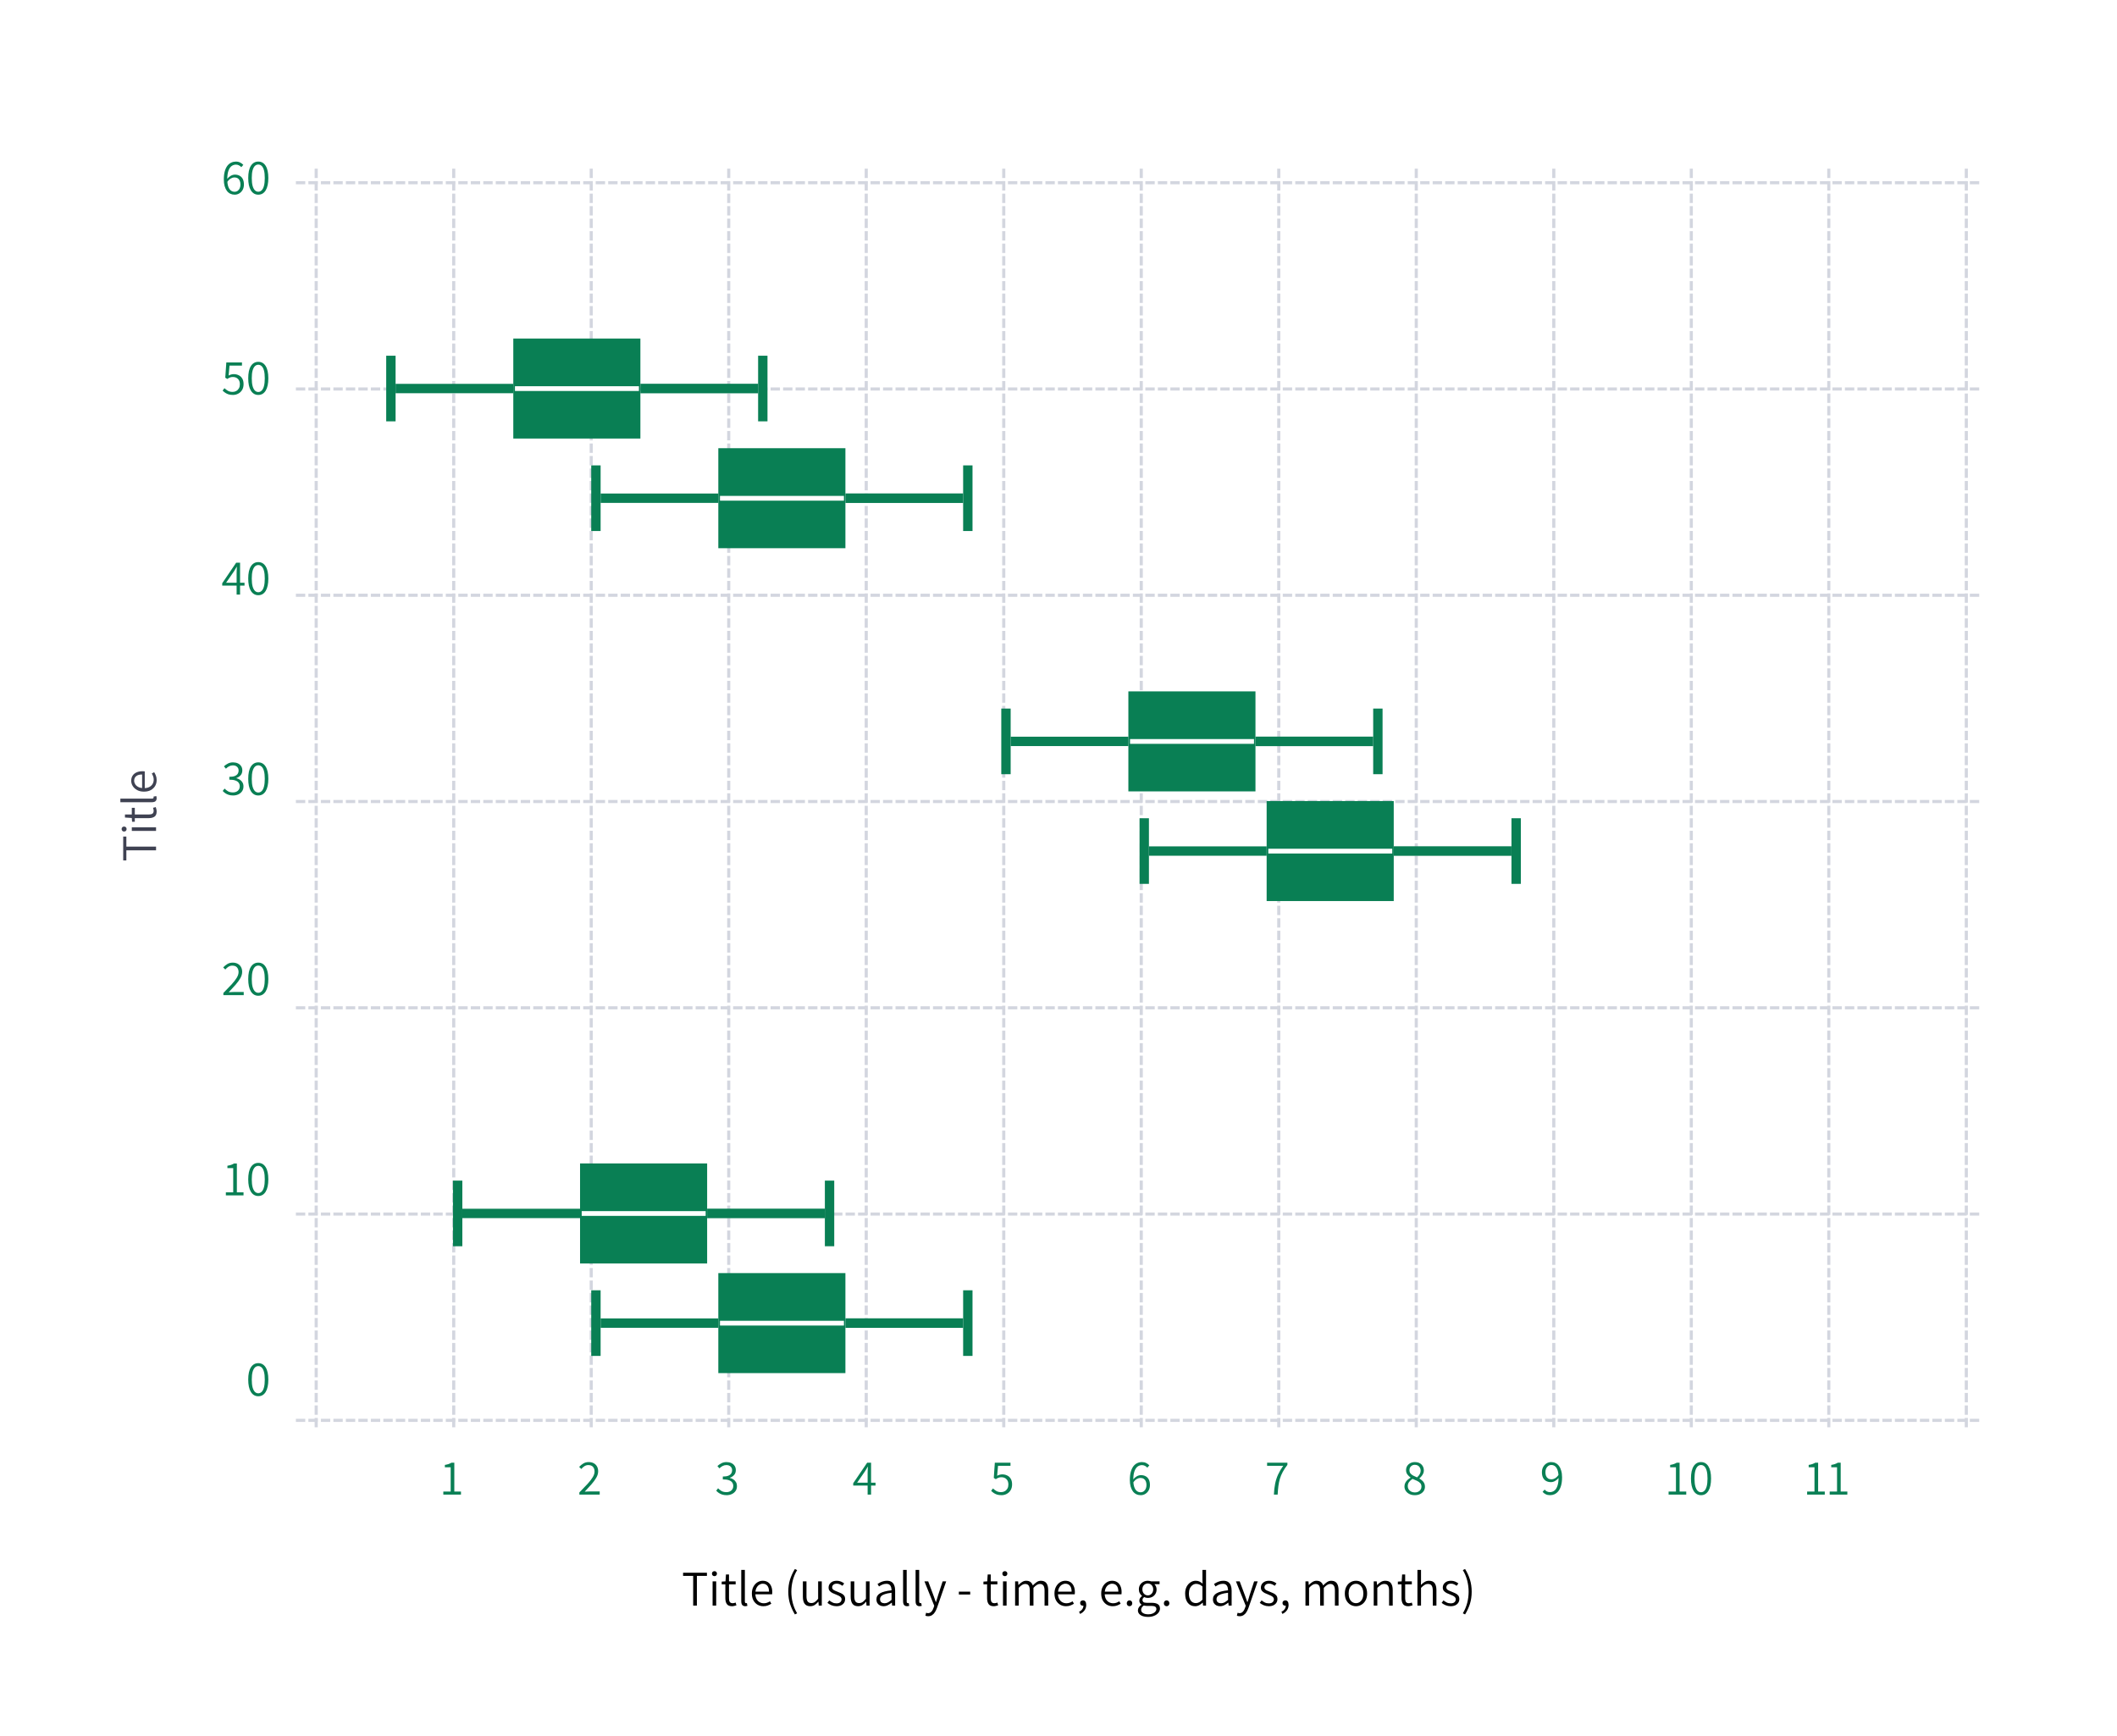 <svg width="444" height="364" viewBox="0 0 444 364" fill="none" xmlns="http://www.w3.org/2000/svg">
<g filter="url(#filter0_d_927_3952)">
<g clip-path="url(#clip0_927_3952)">
<rect x="7" y="6" width="429.975" height="350" rx="5.244" fill="white"/>
<rect x="7" y="6" width="429.975" height="350" rx="5.244" fill="white"/>
</g>
</g>
<line x1="62.384" y1="38.321" x2="415.672" y2="38.321" stroke="#D3D6DF" stroke-width="0.655" stroke-linecap="square" stroke-dasharray="1.31 1.31"/>
<line x1="62.384" y1="81.579" x2="415.672" y2="81.579" stroke="#D3D6DF" stroke-width="0.655" stroke-linecap="square" stroke-dasharray="1.31 1.31"/>
<line x1="62.384" y1="124.84" x2="415.672" y2="124.84" stroke="#D3D6DF" stroke-width="0.655" stroke-linecap="square" stroke-dasharray="1.31 1.31"/>
<line x1="62.384" y1="168.098" x2="415.672" y2="168.098" stroke="#D3D6DF" stroke-width="0.655" stroke-linecap="square" stroke-dasharray="1.31 1.31"/>
<line x1="62.384" y1="211.36" x2="415.672" y2="211.36" stroke="#D3D6DF" stroke-width="0.655" stroke-linecap="square" stroke-dasharray="1.31 1.31"/>
<line x1="62.384" y1="254.618" x2="415.672" y2="254.618" stroke="#D3D6DF" stroke-width="0.655" stroke-linecap="square" stroke-dasharray="1.31 1.31"/>
<line x1="62.384" y1="297.879" x2="415.672" y2="297.879" stroke="#D3D6DF" stroke-width="0.655" stroke-linecap="square" stroke-dasharray="1.31 1.31"/>
<line x1="66.318" y1="35.699" x2="66.318" y2="299.845" stroke="#D3D6DF" stroke-width="0.655" stroke-linecap="square" stroke-dasharray="1.31 1.31"/>
<line x1="95.158" y1="35.699" x2="95.158" y2="299.845" stroke="#D3D6DF" stroke-width="0.655" stroke-linecap="square" stroke-dasharray="1.31 1.31"/>
<line x1="123.998" y1="35.699" x2="123.998" y2="299.845" stroke="#D3D6DF" stroke-width="0.655" stroke-linecap="square" stroke-dasharray="1.31 1.31"/>
<line x1="152.837" y1="35.699" x2="152.837" y2="299.845" stroke="#D3D6DF" stroke-width="0.655" stroke-linecap="square" stroke-dasharray="1.31 1.31"/>
<line x1="181.677" y1="35.699" x2="181.677" y2="299.845" stroke="#D3D6DF" stroke-width="0.655" stroke-linecap="square" stroke-dasharray="1.31 1.31"/>
<line x1="210.517" y1="35.699" x2="210.517" y2="299.845" stroke="#D3D6DF" stroke-width="0.655" stroke-linecap="square" stroke-dasharray="1.31 1.31"/>
<line x1="239.357" y1="35.699" x2="239.357" y2="299.845" stroke="#D3D6DF" stroke-width="0.655" stroke-linecap="square" stroke-dasharray="1.31 1.31"/>
<line x1="268.197" y1="35.699" x2="268.197" y2="299.845" stroke="#D3D6DF" stroke-width="0.655" stroke-linecap="square" stroke-dasharray="1.31 1.31"/>
<line x1="297.037" y1="35.699" x2="297.037" y2="299.845" stroke="#D3D6DF" stroke-width="0.655" stroke-linecap="square" stroke-dasharray="1.31 1.31"/>
<line x1="325.877" y1="35.699" x2="325.877" y2="299.845" stroke="#D3D6DF" stroke-width="0.655" stroke-linecap="square" stroke-dasharray="1.31 1.31"/>
<line x1="354.716" y1="35.699" x2="354.716" y2="299.845" stroke="#D3D6DF" stroke-width="0.655" stroke-linecap="square" stroke-dasharray="1.31 1.31"/>
<line x1="383.556" y1="35.699" x2="383.556" y2="299.845" stroke="#D3D6DF" stroke-width="0.655" stroke-linecap="square" stroke-dasharray="1.31 1.31"/>
<line x1="412.396" y1="35.699" x2="412.396" y2="299.845" stroke="#D3D6DF" stroke-width="0.655" stroke-linecap="square" stroke-dasharray="1.31 1.31"/>
<rect x="81" y="88.367" width="13.764" height="1.966" transform="rotate(-90 81 88.367)" fill="#097F54"/>
<rect x="82.967" y="82.469" width="1.966" height="24.689" transform="rotate(-90 82.967 82.469)" fill="#097F54"/>
<rect x="107.654" y="91.973" width="20.974" height="26.655" transform="rotate(-90 107.654 91.973)" fill="#097F54"/>
<rect x="134.311" y="82.484" width="2" height="24.689" transform="rotate(-90 134.311 82.484)" fill="#097F54"/>
<rect x="159" y="88.367" width="13.764" height="1.966" transform="rotate(-90 159 88.367)" fill="#097F54"/>
<rect x="108" y="81" width="26" height="1" fill="white"/>
<rect x="124" y="111.367" width="13.764" height="1.966" transform="rotate(-90 124 111.367)" fill="#097F54"/>
<rect x="125.967" y="105.469" width="1.966" height="24.689" transform="rotate(-90 125.967 105.469)" fill="#097F54"/>
<rect x="150.654" y="114.973" width="20.974" height="26.655" transform="rotate(-90 150.654 114.973)" fill="#097F54"/>
<rect x="177.311" y="105.484" width="2" height="24.689" transform="rotate(-90 177.311 105.484)" fill="#097F54"/>
<rect x="202" y="111.367" width="13.764" height="1.966" transform="rotate(-90 202 111.367)" fill="#097F54"/>
<rect x="151" y="104" width="26" height="1" fill="white"/>
<rect x="210" y="162.367" width="13.764" height="1.966" transform="rotate(-90 210 162.367)" fill="#097F54"/>
<rect x="211.967" y="156.469" width="1.966" height="24.689" transform="rotate(-90 211.967 156.469)" fill="#097F54"/>
<rect x="236.654" y="165.973" width="20.974" height="26.655" transform="rotate(-90 236.654 165.973)" fill="#097F54"/>
<rect x="263.311" y="156.484" width="2" height="24.689" transform="rotate(-90 263.311 156.484)" fill="#097F54"/>
<rect x="288" y="162.367" width="13.764" height="1.966" transform="rotate(-90 288 162.367)" fill="#097F54"/>
<rect x="237" y="155" width="26" height="1" fill="white"/>
<rect x="239" y="185.367" width="13.764" height="1.966" transform="rotate(-90 239 185.367)" fill="#097F54"/>
<rect x="240.967" y="179.469" width="1.966" height="24.689" transform="rotate(-90 240.967 179.469)" fill="#097F54"/>
<rect x="265.654" y="188.973" width="20.974" height="26.655" transform="rotate(-90 265.654 188.973)" fill="#097F54"/>
<rect x="292.311" y="179.484" width="2" height="24.689" transform="rotate(-90 292.311 179.484)" fill="#097F54"/>
<rect x="317" y="185.367" width="13.764" height="1.966" transform="rotate(-90 317 185.367)" fill="#097F54"/>
<rect x="266" y="178" width="26" height="1" fill="white"/>
<rect x="124" y="284.367" width="13.764" height="1.966" transform="rotate(-90 124 284.367)" fill="#097F54"/>
<rect x="125.967" y="278.469" width="1.966" height="24.689" transform="rotate(-90 125.967 278.469)" fill="#097F54"/>
<rect x="150.654" y="287.973" width="20.974" height="26.655" transform="rotate(-90 150.654 287.973)" fill="#097F54"/>
<rect x="177.311" y="278.484" width="2" height="24.689" transform="rotate(-90 177.311 278.484)" fill="#097F54"/>
<rect x="202" y="284.367" width="13.764" height="1.966" transform="rotate(-90 202 284.367)" fill="#097F54"/>
<rect x="151" y="277" width="26" height="1" fill="white"/>
<rect x="95" y="261.367" width="13.764" height="1.966" transform="rotate(-90 95 261.367)" fill="#097F54"/>
<rect x="96.967" y="255.469" width="1.966" height="24.689" transform="rotate(-90 96.967 255.469)" fill="#097F54"/>
<rect x="121.654" y="264.973" width="20.974" height="26.655" transform="rotate(-90 121.654 264.973)" fill="#097F54"/>
<rect x="148.311" y="255.484" width="2" height="24.689" transform="rotate(-90 148.311 255.484)" fill="#097F54"/>
<rect x="173" y="261.367" width="13.764" height="1.966" transform="rotate(-90 173 261.367)" fill="#097F54"/>
<rect x="122" y="254" width="26" height="1" fill="white"/>
<path d="M49.218 40.829C48.889 40.829 48.585 40.763 48.306 40.63C48.026 40.497 47.785 40.298 47.582 40.032C47.386 39.759 47.229 39.424 47.11 39.025C46.998 38.62 46.942 38.155 46.942 37.63C46.942 36.945 47.012 36.365 47.152 35.889C47.292 35.414 47.477 35.029 47.708 34.736C47.945 34.442 48.215 34.229 48.515 34.096C48.823 33.956 49.141 33.886 49.47 33.886C49.819 33.886 50.12 33.953 50.371 34.086C50.63 34.212 50.85 34.376 51.032 34.579L50.602 35.061C50.462 34.893 50.295 34.764 50.099 34.673C49.91 34.575 49.707 34.526 49.49 34.526C49.162 34.526 48.858 34.624 48.578 34.82C48.306 35.016 48.085 35.341 47.917 35.795C47.75 36.243 47.666 36.854 47.666 37.63C47.666 38.176 47.725 38.644 47.844 39.036C47.963 39.42 48.138 39.714 48.368 39.917C48.599 40.119 48.886 40.221 49.228 40.221C49.452 40.221 49.655 40.158 49.837 40.032C50.025 39.899 50.172 39.717 50.277 39.487C50.382 39.256 50.434 38.994 50.434 38.7C50.434 38.399 50.385 38.137 50.288 37.913C50.197 37.69 50.057 37.519 49.868 37.4C49.679 37.274 49.438 37.211 49.145 37.211C48.921 37.211 48.676 37.284 48.41 37.431C48.145 37.578 47.889 37.83 47.645 38.186L47.624 37.557C47.84 37.27 48.096 37.043 48.389 36.875C48.683 36.708 48.977 36.624 49.27 36.624C49.655 36.624 49.987 36.704 50.267 36.865C50.553 37.019 50.773 37.249 50.927 37.557C51.081 37.858 51.158 38.239 51.158 38.7C51.158 39.12 51.071 39.49 50.896 39.812C50.721 40.126 50.487 40.374 50.193 40.556C49.9 40.738 49.574 40.829 49.218 40.829ZM54.17 40.829C53.513 40.829 52.995 40.528 52.618 39.927C52.247 39.319 52.062 38.455 52.062 37.337C52.062 36.211 52.247 35.355 52.618 34.767C52.995 34.18 53.513 33.886 54.17 33.886C54.834 33.886 55.351 34.184 55.722 34.778C56.093 35.365 56.278 36.218 56.278 37.337C56.278 38.455 56.093 39.319 55.722 39.927C55.351 40.528 54.834 40.829 54.17 40.829ZM54.17 40.21C54.443 40.21 54.68 40.109 54.883 39.906C55.093 39.703 55.254 39.389 55.365 38.962C55.477 38.536 55.533 37.994 55.533 37.337C55.533 36.672 55.477 36.134 55.365 35.722C55.254 35.302 55.093 34.995 54.883 34.799C54.68 34.603 54.443 34.505 54.17 34.505C53.897 34.505 53.659 34.603 53.457 34.799C53.254 34.995 53.093 35.302 52.974 35.722C52.862 36.134 52.806 36.672 52.806 37.337C52.806 37.994 52.862 38.536 52.974 38.962C53.093 39.389 53.254 39.703 53.457 39.906C53.659 40.109 53.897 40.21 54.17 40.21ZM48.861 82.829C48.505 82.829 48.19 82.787 47.917 82.703C47.652 82.612 47.418 82.497 47.215 82.357C47.019 82.217 46.844 82.07 46.691 81.917L47.078 81.413C47.281 81.609 47.515 81.787 47.781 81.948C48.054 82.109 48.393 82.189 48.798 82.189C49.078 82.189 49.333 82.123 49.564 81.99C49.795 81.857 49.976 81.672 50.109 81.434C50.242 81.197 50.309 80.917 50.309 80.595C50.309 80.113 50.176 79.739 49.91 79.473C49.644 79.2 49.288 79.064 48.84 79.064C48.603 79.064 48.396 79.099 48.222 79.169C48.054 79.239 47.868 79.34 47.666 79.473L47.246 79.211L47.467 76.012H50.749V76.673H48.138L47.949 78.76C48.117 78.669 48.285 78.599 48.452 78.55C48.62 78.494 48.809 78.466 49.019 78.466C49.403 78.466 49.749 78.543 50.057 78.697C50.371 78.844 50.62 79.071 50.801 79.379C50.99 79.686 51.085 80.081 51.085 80.564C51.085 81.046 50.98 81.459 50.77 81.801C50.56 82.137 50.284 82.392 49.941 82.567C49.606 82.742 49.246 82.829 48.861 82.829ZM54.17 82.829C53.513 82.829 52.995 82.528 52.618 81.927C52.247 81.319 52.062 80.455 52.062 79.337C52.062 78.211 52.247 77.355 52.618 76.767C52.995 76.18 53.513 75.886 54.17 75.886C54.834 75.886 55.351 76.184 55.722 76.778C56.093 77.365 56.278 78.218 56.278 79.337C56.278 80.455 56.093 81.319 55.722 81.927C55.351 82.528 54.834 82.829 54.17 82.829ZM54.17 82.21C54.443 82.21 54.68 82.109 54.883 81.906C55.093 81.703 55.254 81.389 55.365 80.962C55.477 80.536 55.533 79.994 55.533 79.337C55.533 78.672 55.477 78.134 55.365 77.722C55.254 77.302 55.093 76.995 54.883 76.799C54.68 76.603 54.443 76.505 54.17 76.505C53.897 76.505 53.659 76.603 53.457 76.799C53.254 76.995 53.093 77.302 52.974 77.722C52.862 78.134 52.806 78.672 52.806 79.337C52.806 79.994 52.862 80.536 52.974 80.962C53.093 81.389 53.254 81.703 53.457 81.906C53.659 82.109 53.897 82.21 54.17 82.21ZM49.627 124.703V120.131C49.627 119.956 49.634 119.746 49.648 119.501C49.662 119.257 49.672 119.047 49.679 118.872H49.637C49.553 119.026 49.466 119.176 49.375 119.323C49.284 119.47 49.19 119.627 49.092 119.795L47.425 122.207H51.284V122.815H46.607V122.323L49.532 118.012H50.35V124.703H49.627ZM54.17 124.829C53.513 124.829 52.995 124.528 52.618 123.927C52.247 123.319 52.062 122.455 52.062 121.337C52.062 120.211 52.247 119.355 52.618 118.767C52.995 118.18 53.513 117.886 54.17 117.886C54.834 117.886 55.351 118.184 55.722 118.778C56.093 119.365 56.278 120.218 56.278 121.337C56.278 122.455 56.093 123.319 55.722 123.927C55.351 124.528 54.834 124.829 54.17 124.829ZM54.17 124.21C54.443 124.21 54.68 124.109 54.883 123.906C55.093 123.703 55.254 123.389 55.365 122.962C55.477 122.536 55.533 121.994 55.533 121.337C55.533 120.673 55.477 120.134 55.365 119.722C55.254 119.302 55.093 118.995 54.883 118.799C54.68 118.603 54.443 118.505 54.17 118.505C53.897 118.505 53.659 118.603 53.457 118.799C53.254 118.995 53.093 119.302 52.974 119.722C52.862 120.134 52.806 120.673 52.806 121.337C52.806 121.994 52.862 122.536 52.974 122.962C53.093 123.389 53.254 123.703 53.457 123.906C53.659 124.109 53.897 124.21 54.17 124.21ZM48.893 166.829C48.536 166.829 48.222 166.784 47.949 166.693C47.676 166.602 47.438 166.486 47.236 166.347C47.033 166.2 46.858 166.046 46.711 165.885L47.099 165.382C47.302 165.591 47.54 165.78 47.813 165.948C48.092 166.109 48.438 166.189 48.851 166.189C49.27 166.189 49.613 166.074 49.879 165.843C50.151 165.605 50.288 165.291 50.288 164.899C50.288 164.627 50.214 164.385 50.067 164.176C49.928 163.966 49.697 163.805 49.375 163.693C49.061 163.574 48.634 163.515 48.096 163.515V162.917C48.578 162.917 48.959 162.861 49.239 162.749C49.526 162.631 49.732 162.473 49.858 162.278C49.983 162.082 50.046 161.862 50.046 161.617C50.046 161.281 49.938 161.016 49.721 160.82C49.505 160.617 49.211 160.516 48.84 160.516C48.554 160.516 48.288 160.582 48.043 160.715C47.799 160.841 47.578 161.005 47.383 161.208L46.963 160.715C47.222 160.477 47.505 160.281 47.813 160.128C48.12 159.967 48.47 159.886 48.861 159.886C49.239 159.886 49.574 159.953 49.868 160.086C50.162 160.219 50.392 160.411 50.56 160.662C50.735 160.907 50.822 161.208 50.822 161.564C50.822 161.977 50.707 162.316 50.476 162.582C50.253 162.84 49.956 163.036 49.585 163.169V163.211C49.858 163.274 50.106 163.382 50.33 163.536C50.553 163.683 50.731 163.875 50.864 164.113C50.997 164.344 51.064 164.613 51.064 164.92C51.064 165.319 50.966 165.661 50.77 165.948C50.574 166.228 50.312 166.444 49.983 166.598C49.655 166.752 49.291 166.829 48.893 166.829ZM54.17 166.829C53.513 166.829 52.995 166.528 52.618 165.927C52.247 165.319 52.062 164.455 52.062 163.337C52.062 162.211 52.247 161.355 52.618 160.767C52.995 160.18 53.513 159.886 54.17 159.886C54.834 159.886 55.351 160.184 55.722 160.778C56.093 161.365 56.278 162.218 56.278 163.337C56.278 164.455 56.093 165.319 55.722 165.927C55.351 166.528 54.834 166.829 54.17 166.829ZM54.17 166.21C54.443 166.21 54.68 166.109 54.883 165.906C55.093 165.703 55.254 165.389 55.365 164.962C55.477 164.536 55.533 163.994 55.533 163.337C55.533 162.673 55.477 162.134 55.365 161.722C55.254 161.302 55.093 160.995 54.883 160.799C54.68 160.603 54.443 160.505 54.17 160.505C53.897 160.505 53.659 160.603 53.457 160.799C53.254 160.995 53.093 161.302 52.974 161.722C52.862 162.134 52.806 162.673 52.806 163.337C52.806 163.994 52.862 164.536 52.974 164.962C53.093 165.389 53.254 165.703 53.457 165.906C53.659 166.109 53.897 166.21 54.17 166.21ZM46.848 208.703V208.252C47.533 207.56 48.113 206.955 48.589 206.438C49.064 205.914 49.424 205.445 49.669 205.033C49.913 204.62 50.036 204.229 50.036 203.858C50.036 203.467 49.928 203.145 49.711 202.893C49.501 202.642 49.169 202.516 48.715 202.516C48.435 202.516 48.169 202.593 47.917 202.746C47.673 202.9 47.453 203.096 47.257 203.334L46.806 202.893C47.086 202.593 47.383 202.351 47.697 202.17C48.012 201.981 48.382 201.886 48.809 201.886C49.214 201.886 49.564 201.967 49.858 202.128C50.158 202.288 50.389 202.516 50.55 202.809C50.711 203.096 50.791 203.435 50.791 203.827C50.791 204.253 50.669 204.683 50.424 205.117C50.186 205.55 49.854 206.011 49.428 206.501C49.008 206.983 48.522 207.515 47.97 208.095C48.152 208.081 48.34 208.07 48.536 208.063C48.732 208.049 48.917 208.042 49.092 208.042H51.116V208.703H46.848ZM54.17 208.829C53.513 208.829 52.995 208.528 52.618 207.927C52.247 207.319 52.062 206.455 52.062 205.337C52.062 204.211 52.247 203.355 52.618 202.767C52.995 202.18 53.513 201.886 54.17 201.886C54.834 201.886 55.351 202.184 55.722 202.778C56.093 203.365 56.278 204.218 56.278 205.337C56.278 206.455 56.093 207.319 55.722 207.927C55.351 208.528 54.834 208.829 54.17 208.829ZM54.17 208.21C54.443 208.21 54.68 208.109 54.883 207.906C55.093 207.703 55.254 207.389 55.365 206.962C55.477 206.536 55.533 205.994 55.533 205.337C55.533 204.673 55.477 204.134 55.365 203.722C55.254 203.302 55.093 202.995 54.883 202.799C54.68 202.603 54.443 202.505 54.17 202.505C53.897 202.505 53.659 202.603 53.457 202.799C53.254 202.995 53.093 203.302 52.974 203.722C52.862 204.134 52.806 204.673 52.806 205.337C52.806 205.994 52.862 206.536 52.974 206.962C53.093 207.389 53.254 207.703 53.457 207.906C53.659 208.109 53.897 208.21 54.17 208.21ZM47.372 250.703V250.063H48.914V244.977H47.697V244.484C47.998 244.435 48.26 244.372 48.484 244.295C48.708 244.212 48.91 244.117 49.092 244.012H49.679V250.063H51.074V250.703H47.372ZM54.17 250.829C53.513 250.829 52.995 250.528 52.618 249.927C52.247 249.319 52.062 248.455 52.062 247.337C52.062 246.211 52.247 245.355 52.618 244.767C52.995 244.18 53.513 243.886 54.17 243.886C54.834 243.886 55.351 244.184 55.722 244.778C56.093 245.365 56.278 246.218 56.278 247.337C56.278 248.455 56.093 249.319 55.722 249.927C55.351 250.528 54.834 250.829 54.17 250.829ZM54.17 250.21C54.443 250.21 54.68 250.109 54.883 249.906C55.093 249.703 55.254 249.389 55.365 248.962C55.477 248.536 55.533 247.994 55.533 247.337C55.533 246.673 55.477 246.134 55.365 245.722C55.254 245.302 55.093 244.995 54.883 244.799C54.68 244.603 54.443 244.505 54.17 244.505C53.897 244.505 53.659 244.603 53.457 244.799C53.254 244.995 53.093 245.302 52.974 245.722C52.862 246.134 52.806 246.673 52.806 247.337C52.806 247.994 52.862 248.536 52.974 248.962C53.093 249.389 53.254 249.703 53.457 249.906C53.659 250.109 53.897 250.21 54.17 250.21ZM54.17 292.829C53.513 292.829 52.995 292.528 52.618 291.927C52.247 291.319 52.062 290.455 52.062 289.337C52.062 288.211 52.247 287.355 52.618 286.767C52.995 286.18 53.513 285.886 54.17 285.886C54.834 285.886 55.351 286.184 55.722 286.778C56.093 287.365 56.278 288.218 56.278 289.337C56.278 290.455 56.093 291.319 55.722 291.927C55.351 292.528 54.834 292.829 54.17 292.829ZM54.17 292.21C54.443 292.21 54.68 292.109 54.883 291.906C55.093 291.703 55.254 291.389 55.365 290.962C55.477 290.536 55.533 289.994 55.533 289.337C55.533 288.673 55.477 288.134 55.365 287.722C55.254 287.302 55.093 286.995 54.883 286.799C54.68 286.603 54.443 286.505 54.17 286.505C53.897 286.505 53.659 286.603 53.457 286.799C53.254 286.995 53.093 287.302 52.974 287.722C52.862 288.134 52.806 288.673 52.806 289.337C52.806 289.994 52.862 290.536 52.974 290.962C53.093 291.389 53.254 291.703 53.457 291.906C53.659 292.109 53.897 292.21 54.17 292.21Z" fill="#097F54"/>
<path d="M32.73 178.33H26.501V180.448H25.84V175.446H26.501V177.554H32.73V178.33ZM32.73 174.259H27.644V173.504H32.73V174.259ZM26.553 173.871C26.553 174.017 26.505 174.143 26.407 174.248C26.309 174.346 26.18 174.395 26.019 174.395C25.865 174.395 25.742 174.346 25.652 174.248C25.554 174.143 25.505 174.017 25.505 173.871C25.505 173.717 25.554 173.591 25.652 173.493C25.742 173.395 25.865 173.346 26.019 173.346C26.18 173.346 26.309 173.395 26.407 173.493C26.505 173.591 26.553 173.717 26.553 173.871ZM32.856 170.177C32.856 170.702 32.703 171.069 32.395 171.278C32.087 171.481 31.689 171.582 31.199 171.582H28.273V172.348H27.697L27.644 171.551L26.207 171.457V170.817H27.644V169.422H28.273V170.817H31.22C31.535 170.817 31.783 170.761 31.965 170.649C32.14 170.53 32.227 170.317 32.227 170.009C32.227 169.919 32.213 169.821 32.185 169.716C32.157 169.604 32.126 169.506 32.091 169.422L32.667 169.265C32.717 169.405 32.758 169.555 32.793 169.716C32.835 169.877 32.856 170.03 32.856 170.177ZM32.856 167.418C32.856 167.607 32.814 167.765 32.73 167.89C32.654 168.016 32.538 168.107 32.384 168.163C32.224 168.219 32.028 168.247 31.797 168.247H25.243V167.492H31.86C31.986 167.492 32.077 167.467 32.133 167.418C32.189 167.37 32.217 167.314 32.217 167.251C32.217 167.23 32.217 167.205 32.217 167.177C32.21 167.149 32.203 167.111 32.196 167.062L32.783 166.957C32.797 167.013 32.811 167.079 32.825 167.156C32.846 167.226 32.856 167.314 32.856 167.418ZM32.856 163.612C32.856 164.052 32.751 164.458 32.542 164.828C32.325 165.192 32.021 165.482 31.629 165.699C31.231 165.915 30.752 166.024 30.193 166.024C29.64 166.024 29.165 165.915 28.766 165.699C28.368 165.482 28.06 165.202 27.843 164.86C27.627 164.51 27.518 164.139 27.518 163.748C27.518 163.328 27.616 162.968 27.812 162.668C28.008 162.367 28.284 162.14 28.64 161.986C28.99 161.825 29.41 161.745 29.899 161.745C29.983 161.745 30.067 161.748 30.151 161.755C30.227 161.755 30.297 161.762 30.36 161.776V165.426L29.805 165.436V162.427C29.259 162.427 28.847 162.542 28.567 162.773C28.28 163.003 28.137 163.325 28.137 163.737C28.137 163.989 28.21 164.234 28.357 164.472C28.504 164.709 28.728 164.905 29.029 165.059C29.329 165.213 29.717 165.29 30.193 165.29C30.647 165.29 31.024 165.209 31.325 165.048C31.626 164.888 31.853 164.674 32.007 164.409C32.161 164.136 32.238 163.839 32.238 163.517C32.238 163.259 32.199 163.028 32.122 162.825C32.045 162.615 31.947 162.416 31.829 162.227L32.332 161.944C32.472 162.161 32.594 162.406 32.699 162.678C32.804 162.944 32.856 163.255 32.856 163.612Z" fill="#3F4252"/>
<path d="M145.383 336.734V330.505H143.264V329.844H148.267V330.505H146.159V336.734H145.383ZM149.454 336.734V331.648H150.209V336.734H149.454ZM149.842 330.557C149.695 330.557 149.569 330.508 149.464 330.411C149.366 330.313 149.317 330.183 149.317 330.023C149.317 329.869 149.366 329.746 149.464 329.656C149.569 329.558 149.695 329.509 149.842 329.509C149.996 329.509 150.121 329.558 150.219 329.656C150.317 329.746 150.366 329.869 150.366 330.023C150.366 330.183 150.317 330.313 150.219 330.411C150.121 330.508 149.996 330.557 149.842 330.557ZM153.535 336.86C153.011 336.86 152.644 336.706 152.434 336.399C152.231 336.091 152.13 335.693 152.13 335.203V332.277H151.364V331.701L152.161 331.648L152.256 330.211H152.895V331.648H154.29V332.277H152.895V335.224C152.895 335.539 152.951 335.787 153.063 335.969C153.182 336.144 153.395 336.231 153.703 336.231C153.794 336.231 153.892 336.217 153.997 336.189C154.108 336.161 154.206 336.13 154.29 336.095L154.448 336.671C154.308 336.72 154.157 336.762 153.997 336.797C153.836 336.839 153.682 336.86 153.535 336.86ZM156.294 336.86C156.105 336.86 155.948 336.818 155.822 336.734C155.696 336.657 155.605 336.542 155.549 336.388C155.493 336.227 155.465 336.032 155.465 335.801V329.247H156.22V335.864C156.22 335.99 156.245 336.081 156.294 336.137C156.343 336.193 156.399 336.221 156.462 336.221C156.483 336.221 156.507 336.221 156.535 336.221C156.563 336.214 156.602 336.207 156.65 336.2L156.755 336.787C156.699 336.801 156.633 336.815 156.556 336.829C156.486 336.85 156.399 336.86 156.294 336.86ZM160.101 336.86C159.66 336.86 159.255 336.755 158.884 336.546C158.521 336.329 158.231 336.025 158.014 335.633C157.797 335.235 157.689 334.756 157.689 334.196C157.689 333.644 157.797 333.169 158.014 332.77C158.231 332.372 158.51 332.064 158.853 331.847C159.202 331.631 159.573 331.522 159.964 331.522C160.384 331.522 160.744 331.62 161.045 331.816C161.345 332.012 161.572 332.288 161.726 332.644C161.887 332.994 161.967 333.413 161.967 333.903C161.967 333.987 161.964 334.071 161.957 334.155C161.957 334.231 161.95 334.301 161.936 334.364H158.286L158.276 333.808H161.286C161.286 333.263 161.17 332.851 160.94 332.571C160.709 332.284 160.387 332.141 159.975 332.141C159.723 332.141 159.479 332.214 159.241 332.361C159.003 332.508 158.807 332.732 158.654 333.032C158.5 333.333 158.423 333.721 158.423 334.196C158.423 334.651 158.503 335.028 158.664 335.329C158.825 335.63 159.038 335.857 159.304 336.011C159.576 336.165 159.874 336.241 160.195 336.241C160.454 336.241 160.685 336.203 160.887 336.126C161.097 336.049 161.296 335.951 161.485 335.832L161.768 336.336C161.551 336.476 161.307 336.598 161.034 336.703C160.768 336.808 160.457 336.86 160.101 336.86ZM166.712 338.58C166.285 337.874 165.946 337.136 165.694 336.367C165.45 335.591 165.327 334.742 165.327 333.819C165.327 332.896 165.45 332.047 165.694 331.271C165.946 330.494 166.285 329.757 166.712 329.058L167.184 329.288C166.778 329.953 166.474 330.673 166.271 331.449C166.068 332.225 165.967 333.015 165.967 333.819C165.967 334.623 166.068 335.413 166.271 336.189C166.474 336.958 166.778 337.678 167.184 338.349L166.712 338.58ZM169.93 336.86C169.406 336.86 169.018 336.692 168.766 336.357C168.514 336.021 168.388 335.528 168.388 334.878V331.648H169.143V334.784C169.143 335.273 169.224 335.633 169.385 335.864C169.545 336.088 169.804 336.2 170.161 336.2C170.426 336.2 170.668 336.13 170.884 335.99C171.101 335.843 171.335 335.612 171.587 335.298V331.648H172.353V336.734H171.713L171.65 335.927H171.618C171.381 336.207 171.129 336.434 170.863 336.609C170.598 336.776 170.287 336.86 169.93 336.86ZM175.426 336.86C175.062 336.86 174.716 336.794 174.387 336.661C174.059 336.521 173.776 336.353 173.538 336.158L173.926 335.644C174.15 335.818 174.38 335.965 174.618 336.084C174.856 336.203 175.136 336.262 175.457 336.262C175.807 336.262 176.069 336.179 176.244 336.011C176.418 335.843 176.506 335.644 176.506 335.413C176.506 335.231 176.446 335.081 176.328 334.962C176.209 334.836 176.058 334.731 175.877 334.647C175.695 334.557 175.51 334.476 175.321 334.406C175.083 334.322 174.845 334.221 174.608 334.102C174.37 333.983 174.171 333.833 174.01 333.651C173.856 333.469 173.779 333.235 173.779 332.948C173.779 332.55 173.93 332.214 174.23 331.942C174.538 331.662 174.964 331.522 175.51 331.522C175.817 331.522 176.104 331.578 176.37 331.69C176.635 331.802 176.862 331.935 177.051 332.089L176.684 332.581C176.509 332.456 176.328 332.351 176.139 332.267C175.957 332.176 175.747 332.13 175.51 332.13C175.174 332.13 174.926 332.211 174.765 332.372C174.604 332.526 174.524 332.704 174.524 332.907C174.524 333.074 174.576 333.214 174.681 333.326C174.793 333.431 174.936 333.522 175.111 333.599C175.286 333.676 175.471 333.753 175.667 333.829C175.919 333.92 176.163 334.025 176.401 334.144C176.646 334.256 176.848 334.406 177.009 334.595C177.17 334.784 177.25 335.042 177.25 335.371C177.25 335.637 177.181 335.885 177.041 336.116C176.901 336.339 176.695 336.521 176.422 336.661C176.149 336.794 175.817 336.86 175.426 336.86ZM179.956 336.86C179.432 336.86 179.044 336.692 178.792 336.357C178.541 336.021 178.415 335.528 178.415 334.878V331.648H179.17V334.784C179.17 335.273 179.25 335.633 179.411 335.864C179.572 336.088 179.83 336.2 180.187 336.2C180.453 336.2 180.694 336.13 180.911 335.99C181.127 335.843 181.362 335.612 181.613 335.298V331.648H182.379V336.734H181.739L181.676 335.927H181.645C181.407 336.207 181.155 336.434 180.89 336.609C180.624 336.776 180.313 336.86 179.956 336.86ZM185.305 336.86C185.026 336.86 184.774 336.804 184.55 336.692C184.326 336.581 184.148 336.42 184.015 336.21C183.882 335.993 183.816 335.731 183.816 335.423C183.816 334.871 184.068 334.448 184.571 334.155C185.081 333.854 185.885 333.644 186.983 333.525C186.983 333.295 186.952 333.074 186.889 332.865C186.833 332.655 186.724 332.487 186.564 332.361C186.41 332.228 186.186 332.162 185.892 332.162C185.585 332.162 185.298 332.221 185.033 332.34C184.774 332.459 184.547 332.585 184.351 332.718L184.047 332.193C184.194 332.096 184.368 331.994 184.571 331.889C184.774 331.784 184.998 331.697 185.242 331.627C185.487 331.557 185.746 331.522 186.018 331.522C186.431 331.522 186.763 331.61 187.015 331.784C187.266 331.959 187.448 332.2 187.56 332.508C187.679 332.816 187.738 333.176 187.738 333.588V336.734H187.109L187.046 336.116H187.015C186.77 336.318 186.504 336.493 186.218 336.64C185.931 336.787 185.627 336.86 185.305 336.86ZM185.504 336.241C185.77 336.241 186.015 336.182 186.239 336.063C186.469 335.937 186.717 335.759 186.983 335.528V334.039C186.382 334.109 185.906 334.207 185.557 334.333C185.207 334.452 184.956 334.598 184.802 334.773C184.648 334.948 184.571 335.151 184.571 335.382C184.571 335.682 184.662 335.902 184.844 336.042C185.033 336.175 185.253 336.241 185.504 336.241ZM190.234 336.86C190.045 336.86 189.888 336.818 189.762 336.734C189.636 336.657 189.545 336.542 189.489 336.388C189.433 336.227 189.405 336.032 189.405 335.801V329.247H190.161V335.864C190.161 335.99 190.185 336.081 190.234 336.137C190.283 336.193 190.339 336.221 190.402 336.221C190.423 336.221 190.447 336.221 190.475 336.221C190.503 336.214 190.542 336.207 190.591 336.2L190.695 336.787C190.639 336.801 190.573 336.815 190.496 336.829C190.426 336.85 190.339 336.86 190.234 336.86ZM192.856 336.86C192.667 336.86 192.51 336.818 192.384 336.734C192.258 336.657 192.167 336.542 192.111 336.388C192.055 336.227 192.027 336.032 192.027 335.801V329.247H192.782V335.864C192.782 335.99 192.807 336.081 192.856 336.137C192.905 336.193 192.961 336.221 193.024 336.221C193.045 336.221 193.069 336.221 193.097 336.221C193.125 336.214 193.163 336.207 193.212 336.2L193.317 336.787C193.261 336.801 193.195 336.815 193.118 336.829C193.048 336.85 192.961 336.86 192.856 336.86ZM194.66 338.958C194.548 338.958 194.443 338.947 194.345 338.926C194.247 338.905 194.16 338.881 194.083 338.853L194.23 338.234C194.286 338.255 194.348 338.272 194.418 338.286C194.495 338.307 194.565 338.318 194.628 338.318C194.922 338.318 195.166 338.206 195.362 337.982C195.558 337.766 195.708 337.489 195.813 337.154L195.939 336.766L193.883 331.648H194.67L195.761 334.564C195.845 334.78 195.928 335.014 196.012 335.266C196.103 335.511 196.187 335.752 196.264 335.99H196.306C196.383 335.759 196.46 335.521 196.537 335.277C196.614 335.025 196.684 334.787 196.746 334.564L197.701 331.648H198.445L196.516 337.206C196.397 337.528 196.257 337.822 196.096 338.087C195.935 338.353 195.736 338.563 195.499 338.716C195.268 338.877 194.988 338.958 194.66 338.958ZM201.101 334.406V333.808H203.481V334.406H201.101ZM208.429 336.86C207.905 336.86 207.538 336.706 207.328 336.399C207.125 336.091 207.024 335.693 207.024 335.203V332.277H206.258V331.701L207.055 331.648L207.15 330.211H207.789V331.648H209.184V332.277H207.789V335.224C207.789 335.539 207.845 335.787 207.957 335.969C208.076 336.144 208.289 336.231 208.597 336.231C208.688 336.231 208.786 336.217 208.891 336.189C209.002 336.161 209.1 336.13 209.184 336.095L209.342 336.671C209.202 336.72 209.051 336.762 208.891 336.797C208.73 336.839 208.576 336.86 208.429 336.86ZM210.359 336.734V331.648H211.114V336.734H210.359ZM210.747 330.557C210.601 330.557 210.475 330.508 210.37 330.411C210.272 330.313 210.223 330.183 210.223 330.023C210.223 329.869 210.272 329.746 210.37 329.656C210.475 329.558 210.601 329.509 210.747 329.509C210.901 329.509 211.027 329.558 211.125 329.656C211.223 329.746 211.272 329.869 211.272 330.023C211.272 330.183 211.223 330.313 211.125 330.411C211.027 330.508 210.901 330.557 210.747 330.557ZM212.899 336.734V331.648H213.528L213.591 332.403H213.623C213.847 332.158 214.091 331.952 214.357 331.784C214.63 331.61 214.913 331.522 215.206 331.522C215.605 331.522 215.913 331.613 216.129 331.795C216.353 331.97 216.514 332.207 216.612 332.508C216.884 332.214 217.157 331.977 217.43 331.795C217.709 331.613 218 331.522 218.3 331.522C218.825 331.522 219.213 331.69 219.464 332.026C219.716 332.361 219.842 332.854 219.842 333.504V336.734H219.076V333.599C219.076 333.109 218.996 332.753 218.835 332.529C218.674 332.305 218.423 332.193 218.08 332.193C217.877 332.193 217.664 332.263 217.44 332.403C217.223 332.536 216.993 332.739 216.748 333.011V336.734H215.982V333.599C215.982 333.109 215.902 332.753 215.741 332.529C215.587 332.305 215.339 332.193 214.997 332.193C214.591 332.193 214.144 332.466 213.654 333.011V336.734H212.899ZM223.567 336.86C223.126 336.86 222.721 336.755 222.35 336.546C221.987 336.329 221.697 336.025 221.48 335.633C221.263 335.235 221.155 334.756 221.155 334.196C221.155 333.644 221.263 333.169 221.48 332.77C221.697 332.372 221.976 332.064 222.319 331.847C222.668 331.631 223.039 331.522 223.43 331.522C223.85 331.522 224.21 331.62 224.511 331.816C224.811 332.012 225.038 332.288 225.192 332.644C225.353 332.994 225.434 333.413 225.434 333.903C225.434 333.987 225.43 334.071 225.423 334.155C225.423 334.231 225.416 334.301 225.402 334.364H221.753L221.742 333.808H224.752C224.752 333.263 224.636 332.851 224.406 332.571C224.175 332.284 223.853 332.141 223.441 332.141C223.189 332.141 222.945 332.214 222.707 332.361C222.469 332.508 222.273 332.732 222.12 333.032C221.966 333.333 221.889 333.721 221.889 334.196C221.889 334.651 221.969 335.028 222.13 335.329C222.291 335.63 222.504 335.857 222.77 336.011C223.042 336.165 223.34 336.241 223.661 336.241C223.92 336.241 224.151 336.203 224.353 336.126C224.563 336.049 224.762 335.951 224.951 335.832L225.234 336.336C225.018 336.476 224.773 336.598 224.5 336.703C224.234 336.808 223.923 336.86 223.567 336.86ZM226.516 338.475L226.316 338.014C226.603 337.888 226.827 337.713 226.988 337.489C227.148 337.266 227.229 337.007 227.229 336.713L227.124 335.979L227.533 336.577C227.484 336.647 227.421 336.696 227.344 336.724C227.274 336.745 227.201 336.755 227.124 336.755C226.963 336.755 226.823 336.706 226.704 336.609C226.593 336.511 226.537 336.371 226.537 336.189C226.537 336.014 226.596 335.878 226.715 335.78C226.841 335.682 226.981 335.633 227.134 335.633C227.351 335.633 227.519 335.717 227.638 335.885C227.757 336.053 227.816 336.283 227.816 336.577C227.816 337.011 227.697 337.392 227.46 337.72C227.229 338.049 226.914 338.3 226.516 338.475ZM233.368 336.86C232.927 336.86 232.522 336.755 232.151 336.546C231.788 336.329 231.498 336.025 231.281 335.633C231.064 335.235 230.956 334.756 230.956 334.196C230.956 333.644 231.064 333.169 231.281 332.77C231.498 332.372 231.777 332.064 232.12 331.847C232.469 331.631 232.84 331.522 233.231 331.522C233.651 331.522 234.011 331.62 234.312 331.816C234.612 332.012 234.84 332.288 234.993 332.644C235.154 332.994 235.235 333.413 235.235 333.903C235.235 333.987 235.231 334.071 235.224 334.155C235.224 334.231 235.217 334.301 235.203 334.364H231.554L231.543 333.808H234.553C234.553 333.263 234.438 332.851 234.207 332.571C233.976 332.284 233.654 332.141 233.242 332.141C232.99 332.141 232.746 332.214 232.508 332.361C232.27 332.508 232.074 332.732 231.921 333.032C231.767 333.333 231.69 333.721 231.69 334.196C231.69 334.651 231.77 335.028 231.931 335.329C232.092 335.63 232.305 335.857 232.571 336.011C232.843 336.165 233.141 336.241 233.462 336.241C233.721 336.241 233.952 336.203 234.154 336.126C234.364 336.049 234.563 335.951 234.752 335.832L235.035 336.336C234.819 336.476 234.574 336.598 234.301 336.703C234.036 336.808 233.724 336.86 233.368 336.86ZM236.893 336.86C236.74 336.86 236.603 336.804 236.484 336.692C236.373 336.581 236.317 336.434 236.317 336.252C236.317 336.063 236.373 335.913 236.484 335.801C236.603 335.689 236.74 335.633 236.893 335.633C237.054 335.633 237.191 335.689 237.302 335.801C237.414 335.913 237.47 336.063 237.47 336.252C237.47 336.434 237.414 336.581 237.302 336.692C237.191 336.804 237.054 336.86 236.893 336.86ZM240.755 339.104C240.335 339.104 239.968 339.049 239.654 338.937C239.339 338.825 239.094 338.668 238.919 338.465C238.745 338.262 238.657 338.017 238.657 337.731C238.657 337.507 238.724 337.294 238.857 337.091C238.989 336.888 239.171 336.71 239.402 336.556V336.514C239.276 336.43 239.168 336.322 239.077 336.189C238.993 336.049 238.951 335.881 238.951 335.686C238.951 335.469 239.01 335.28 239.129 335.119C239.255 334.959 239.381 334.833 239.507 334.742V334.7C239.346 334.567 239.196 334.382 239.056 334.144C238.923 333.906 238.857 333.637 238.857 333.337C238.857 332.966 238.94 332.648 239.108 332.382C239.283 332.11 239.51 331.9 239.79 331.753C240.077 331.599 240.391 331.522 240.734 331.522C240.874 331.522 241.003 331.536 241.122 331.564C241.248 331.585 241.353 331.613 241.436 331.648H243.198V332.246H242.118C242.251 332.372 242.359 332.529 242.443 332.718C242.527 332.907 242.569 333.116 242.569 333.347C242.569 333.711 242.485 334.025 242.317 334.291C242.157 334.557 241.936 334.763 241.657 334.91C241.384 335.049 241.076 335.119 240.734 335.119C240.608 335.119 240.475 335.105 240.335 335.077C240.202 335.042 240.077 334.997 239.958 334.941C239.86 335.018 239.776 335.105 239.706 335.203C239.643 335.301 239.612 335.423 239.612 335.57C239.612 335.738 239.675 335.878 239.8 335.99C239.933 336.095 240.171 336.147 240.514 336.147H241.531C242.118 336.147 242.555 336.245 242.842 336.441C243.135 336.63 243.282 336.934 243.282 337.353C243.282 337.661 243.177 337.947 242.968 338.213C242.765 338.479 242.475 338.692 242.097 338.853C241.72 339.021 241.272 339.104 240.755 339.104ZM240.86 338.559C241.195 338.559 241.485 338.507 241.73 338.402C241.982 338.297 242.178 338.161 242.317 337.993C242.457 337.825 242.527 337.647 242.527 337.458C242.527 337.213 242.436 337.042 242.254 336.944C242.08 336.846 241.817 336.797 241.468 336.797H240.535C240.458 336.797 240.36 336.79 240.241 336.776C240.129 336.762 240.01 336.741 239.884 336.713C239.689 336.853 239.545 337 239.454 337.154C239.37 337.315 239.328 337.472 239.328 337.626C239.328 337.912 239.465 338.14 239.737 338.307C240.01 338.475 240.384 338.559 240.86 338.559ZM240.734 334.595C240.937 334.595 241.122 334.543 241.29 334.438C241.464 334.333 241.604 334.186 241.709 333.997C241.814 333.808 241.866 333.588 241.866 333.337C241.866 333.078 241.814 332.858 241.709 332.676C241.611 332.487 241.475 332.344 241.3 332.246C241.132 332.141 240.944 332.089 240.734 332.089C240.419 332.089 240.15 332.2 239.926 332.424C239.703 332.641 239.591 332.945 239.591 333.337C239.591 333.588 239.643 333.808 239.748 333.997C239.853 334.186 239.993 334.333 240.167 334.438C240.342 334.543 240.531 334.595 240.734 334.595ZM244.677 336.86C244.523 336.86 244.387 336.804 244.268 336.692C244.156 336.581 244.1 336.434 244.1 336.252C244.1 336.063 244.156 335.913 244.268 335.801C244.387 335.689 244.523 335.633 244.677 335.633C244.838 335.633 244.974 335.689 245.086 335.801C245.198 335.913 245.254 336.063 245.254 336.252C245.254 336.434 245.198 336.581 245.086 336.692C244.974 336.804 244.838 336.86 244.677 336.86ZM250.648 336.86C250.012 336.86 249.505 336.63 249.128 336.168C248.75 335.7 248.561 335.042 248.561 334.196C248.561 333.651 248.663 333.179 248.865 332.781C249.075 332.382 249.348 332.075 249.683 331.858C250.019 331.634 250.383 331.522 250.774 331.522C251.075 331.522 251.333 331.575 251.55 331.68C251.767 331.784 251.991 331.931 252.221 332.12L252.19 331.239V329.247H252.945V336.734H252.316L252.253 336.116H252.221C252.026 336.318 251.791 336.493 251.519 336.64C251.253 336.787 250.963 336.86 250.648 336.86ZM250.816 336.21C251.061 336.21 251.295 336.151 251.519 336.032C251.742 335.906 251.966 335.724 252.19 335.486V332.728C251.959 332.526 251.739 332.382 251.529 332.298C251.319 332.214 251.106 332.172 250.889 332.172C250.603 332.172 250.341 332.26 250.103 332.435C249.872 332.602 249.687 332.84 249.547 333.148C249.414 333.448 249.348 333.798 249.348 334.196C249.348 334.819 249.474 335.312 249.725 335.675C249.984 336.032 250.348 336.21 250.816 336.21ZM255.879 336.86C255.599 336.86 255.347 336.804 255.124 336.692C254.9 336.581 254.722 336.42 254.589 336.21C254.456 335.993 254.39 335.731 254.39 335.423C254.39 334.871 254.641 334.448 255.145 334.155C255.655 333.854 256.459 333.644 257.557 333.525C257.557 333.295 257.525 333.074 257.462 332.865C257.406 332.655 257.298 332.487 257.137 332.361C256.983 332.228 256.76 332.162 256.466 332.162C256.158 332.162 255.872 332.221 255.606 332.34C255.347 332.459 255.12 332.585 254.924 332.718L254.62 332.193C254.767 332.096 254.942 331.994 255.145 331.889C255.347 331.784 255.571 331.697 255.816 331.627C256.061 331.557 256.319 331.522 256.592 331.522C257.004 331.522 257.336 331.61 257.588 331.784C257.84 331.959 258.022 332.2 258.134 332.508C258.252 332.816 258.312 333.176 258.312 333.588V336.734H257.683L257.62 336.116H257.588C257.343 336.318 257.078 336.493 256.791 336.64C256.505 336.787 256.2 336.86 255.879 336.86ZM256.078 336.241C256.344 336.241 256.588 336.182 256.812 336.063C257.043 335.937 257.291 335.759 257.557 335.528V334.039C256.955 334.109 256.48 334.207 256.13 334.333C255.781 334.452 255.529 334.598 255.375 334.773C255.222 334.948 255.145 335.151 255.145 335.382C255.145 335.682 255.236 335.902 255.417 336.042C255.606 336.175 255.826 336.241 256.078 336.241ZM259.99 338.958C259.878 338.958 259.773 338.947 259.675 338.926C259.577 338.905 259.49 338.881 259.413 338.853L259.56 338.234C259.615 338.255 259.678 338.272 259.748 338.286C259.825 338.307 259.895 338.318 259.958 338.318C260.252 338.318 260.496 338.206 260.692 337.982C260.888 337.766 261.038 337.489 261.143 337.154L261.269 336.766L259.213 331.648H260L261.091 334.564C261.175 334.78 261.258 335.014 261.342 335.266C261.433 335.511 261.517 335.752 261.594 335.99H261.636C261.713 335.759 261.79 335.521 261.867 335.277C261.944 335.025 262.014 334.787 262.076 334.564L263.031 331.648H263.775L261.846 337.206C261.727 337.528 261.587 337.822 261.426 338.087C261.265 338.353 261.066 338.563 260.828 338.716C260.598 338.877 260.318 338.958 259.99 338.958ZM266.093 336.86C265.729 336.86 265.383 336.794 265.055 336.661C264.726 336.521 264.443 336.353 264.205 336.158L264.593 335.644C264.817 335.818 265.048 335.965 265.285 336.084C265.523 336.203 265.803 336.262 266.124 336.262C266.474 336.262 266.736 336.179 266.911 336.011C267.086 335.843 267.173 335.644 267.173 335.413C267.173 335.231 267.114 335.081 266.995 334.962C266.876 334.836 266.726 334.731 266.544 334.647C266.362 334.557 266.177 334.476 265.988 334.406C265.75 334.322 265.513 334.221 265.275 334.102C265.037 333.983 264.838 333.833 264.677 333.651C264.523 333.469 264.446 333.235 264.446 332.948C264.446 332.55 264.597 332.214 264.897 331.942C265.205 331.662 265.631 331.522 266.177 331.522C266.484 331.522 266.771 331.578 267.037 331.69C267.302 331.802 267.53 331.935 267.718 332.089L267.351 332.581C267.177 332.456 266.995 332.351 266.806 332.267C266.624 332.176 266.414 332.13 266.177 332.13C265.841 332.13 265.593 332.211 265.432 332.372C265.271 332.526 265.191 332.704 265.191 332.907C265.191 333.074 265.243 333.214 265.348 333.326C265.46 333.431 265.603 333.522 265.778 333.599C265.953 333.676 266.138 333.753 266.334 333.829C266.586 333.92 266.83 334.025 267.068 334.144C267.313 334.256 267.516 334.406 267.676 334.595C267.837 334.784 267.918 335.042 267.918 335.371C267.918 335.637 267.848 335.885 267.708 336.116C267.568 336.339 267.362 336.521 267.089 336.661C266.817 336.794 266.484 336.86 266.093 336.86ZM268.956 338.475L268.757 338.014C269.043 337.888 269.267 337.713 269.428 337.489C269.589 337.266 269.669 337.007 269.669 336.713L269.564 335.979L269.973 336.577C269.924 336.647 269.861 336.696 269.785 336.724C269.715 336.745 269.641 336.755 269.564 336.755C269.404 336.755 269.264 336.706 269.145 336.609C269.033 336.511 268.977 336.371 268.977 336.189C268.977 336.014 269.036 335.878 269.155 335.78C269.281 335.682 269.421 335.633 269.575 335.633C269.792 335.633 269.959 335.717 270.078 335.885C270.197 336.053 270.256 336.283 270.256 336.577C270.256 337.011 270.138 337.392 269.9 337.72C269.669 338.049 269.355 338.3 268.956 338.475ZM273.795 336.734V331.648H274.424L274.487 332.403H274.518C274.742 332.158 274.987 331.952 275.252 331.784C275.525 331.61 275.808 331.522 276.102 331.522C276.5 331.522 276.808 331.613 277.025 331.795C277.248 331.97 277.409 332.207 277.507 332.508C277.78 332.214 278.052 331.977 278.325 331.795C278.605 331.613 278.895 331.522 279.196 331.522C279.72 331.522 280.108 331.69 280.36 332.026C280.611 332.361 280.737 332.854 280.737 333.504V336.734H279.972V333.599C279.972 333.109 279.891 332.753 279.73 332.529C279.57 332.305 279.318 332.193 278.975 332.193C278.773 332.193 278.559 332.263 278.336 332.403C278.119 332.536 277.888 332.739 277.643 333.011V336.734H276.878V333.599C276.878 333.109 276.798 332.753 276.637 332.529C276.483 332.305 276.235 332.193 275.892 332.193C275.487 332.193 275.039 332.466 274.55 333.011V336.734H273.795ZM284.389 336.86C283.976 336.86 283.592 336.755 283.235 336.546C282.879 336.336 282.592 336.035 282.375 335.644C282.159 335.245 282.05 334.763 282.05 334.196C282.05 333.63 282.159 333.148 282.375 332.749C282.592 332.351 282.879 332.047 283.235 331.837C283.592 331.627 283.976 331.522 284.389 331.522C284.801 331.522 285.182 331.627 285.532 331.837C285.888 332.047 286.175 332.351 286.392 332.749C286.616 333.148 286.727 333.63 286.727 334.196C286.727 334.763 286.616 335.245 286.392 335.644C286.175 336.035 285.888 336.336 285.532 336.546C285.182 336.755 284.801 336.86 284.389 336.86ZM284.389 336.221C284.696 336.221 284.966 336.137 285.196 335.969C285.434 335.801 285.616 335.567 285.742 335.266C285.874 334.959 285.941 334.602 285.941 334.196C285.941 333.798 285.874 333.445 285.742 333.137C285.616 332.83 285.434 332.592 285.196 332.424C284.966 332.249 284.696 332.162 284.389 332.162C284.088 332.162 283.819 332.249 283.581 332.424C283.351 332.592 283.169 332.83 283.036 333.137C282.91 333.445 282.847 333.798 282.847 334.196C282.847 334.602 282.91 334.959 283.036 335.266C283.169 335.567 283.351 335.801 283.581 335.969C283.819 336.137 284.088 336.221 284.389 336.221ZM288.112 336.734V331.648H288.741L288.804 332.403H288.836C289.08 332.151 289.339 331.942 289.612 331.774C289.892 331.606 290.203 331.522 290.545 331.522C291.084 331.522 291.475 331.69 291.72 332.026C291.971 332.361 292.097 332.854 292.097 333.504V336.734H291.332V333.599C291.332 333.109 291.251 332.753 291.091 332.529C290.937 332.305 290.682 332.193 290.325 332.193C290.059 332.193 289.818 332.263 289.601 332.403C289.385 332.536 289.14 332.739 288.867 333.011V336.734H288.112ZM295.348 336.86C294.824 336.86 294.457 336.706 294.247 336.399C294.044 336.091 293.943 335.693 293.943 335.203V332.277H293.177V331.701L293.974 331.648L294.069 330.211H294.708V331.648H296.103V332.277H294.708V335.224C294.708 335.539 294.764 335.787 294.876 335.969C294.995 336.144 295.208 336.231 295.516 336.231C295.607 336.231 295.705 336.217 295.809 336.189C295.921 336.161 296.019 336.13 296.103 336.095L296.26 336.671C296.121 336.72 295.97 336.762 295.809 336.797C295.649 336.839 295.495 336.86 295.348 336.86ZM297.278 336.734V329.247H298.033V331.323L298.012 332.393C298.257 332.148 298.516 331.942 298.788 331.774C299.061 331.606 299.369 331.522 299.711 331.522C300.25 331.522 300.641 331.69 300.886 332.026C301.138 332.361 301.263 332.854 301.263 333.504V336.734H300.498V333.599C300.498 333.109 300.417 332.753 300.257 332.529C300.103 332.305 299.848 332.193 299.491 332.193C299.225 332.193 298.984 332.263 298.767 332.403C298.551 332.536 298.306 332.739 298.033 333.011V336.734H297.278ZM304.242 336.86C303.879 336.86 303.533 336.794 303.204 336.661C302.875 336.521 302.592 336.353 302.354 336.158L302.742 335.644C302.966 335.818 303.197 335.965 303.435 336.084C303.672 336.203 303.952 336.262 304.274 336.262C304.623 336.262 304.885 336.179 305.06 336.011C305.235 335.843 305.322 335.644 305.322 335.413C305.322 335.231 305.263 335.081 305.144 334.962C305.025 334.836 304.875 334.731 304.693 334.647C304.511 334.557 304.326 334.476 304.137 334.406C303.9 334.322 303.662 334.221 303.424 334.102C303.186 333.983 302.987 333.833 302.826 333.651C302.673 333.469 302.596 333.235 302.596 332.948C302.596 332.55 302.746 332.214 303.047 331.942C303.354 331.662 303.781 331.522 304.326 331.522C304.634 331.522 304.92 331.578 305.186 331.69C305.452 331.802 305.679 331.935 305.868 332.089L305.501 332.581C305.326 332.456 305.144 332.351 304.955 332.267C304.774 332.176 304.564 332.13 304.326 332.13C303.99 332.13 303.742 332.211 303.581 332.372C303.421 332.526 303.34 332.704 303.34 332.907C303.34 333.074 303.393 333.214 303.498 333.326C303.609 333.431 303.753 333.522 303.928 333.599C304.102 333.676 304.288 333.753 304.483 333.829C304.735 333.92 304.98 334.025 305.217 334.144C305.462 334.256 305.665 334.406 305.826 334.595C305.987 334.784 306.067 335.042 306.067 335.371C306.067 335.637 305.997 335.885 305.857 336.116C305.717 336.339 305.511 336.521 305.238 336.661C304.966 336.794 304.634 336.86 304.242 336.86ZM307.273 338.58L306.801 338.349C307.207 337.678 307.511 336.958 307.714 336.189C307.916 335.413 308.018 334.623 308.018 333.819C308.018 333.015 307.916 332.225 307.714 331.449C307.511 330.673 307.207 329.953 306.801 329.288L307.273 329.058C307.707 329.757 308.046 330.494 308.29 331.271C308.535 332.047 308.657 332.896 308.657 333.819C308.657 334.742 308.535 335.591 308.29 336.367C308.046 337.136 307.707 337.874 307.273 338.58Z" fill="black"/>
<path d="M92.978 313.449V312.809H94.52V307.723H93.303V307.23C93.604 307.181 93.866 307.118 94.09 307.042C94.314 306.958 94.516 306.863 94.698 306.758H95.285V312.809H96.68V313.449H92.978Z" fill="#097F54"/>
<path d="M121.509 313.449V312.998C122.194 312.306 122.774 311.701 123.25 311.184C123.725 310.66 124.085 310.191 124.33 309.779C124.575 309.366 124.697 308.975 124.697 308.604C124.697 308.213 124.588 307.891 124.372 307.639C124.162 307.388 123.83 307.262 123.375 307.262C123.096 307.262 122.83 307.339 122.578 307.492C122.334 307.646 122.114 307.842 121.918 308.08L121.467 307.639C121.746 307.339 122.044 307.097 122.358 306.916C122.673 306.727 123.043 306.633 123.47 306.633C123.875 306.633 124.225 306.713 124.519 306.874C124.819 307.035 125.05 307.262 125.211 307.555C125.372 307.842 125.452 308.181 125.452 308.573C125.452 308.999 125.33 309.429 125.085 309.863C124.847 310.296 124.515 310.758 124.089 311.247C123.669 311.729 123.183 312.261 122.631 312.841C122.813 312.827 123.001 312.816 123.197 312.809C123.393 312.796 123.578 312.789 123.753 312.789H125.777V313.449H121.509Z" fill="#097F54"/>
<path d="M152.394 313.575C152.037 313.575 151.722 313.53 151.45 313.439C151.177 313.348 150.939 313.232 150.737 313.093C150.534 312.946 150.359 312.792 150.212 312.631L150.6 312.128C150.803 312.338 151.041 312.526 151.313 312.694C151.593 312.855 151.939 312.935 152.352 312.935C152.771 312.935 153.114 312.82 153.379 312.589C153.652 312.352 153.788 312.037 153.788 311.645C153.788 311.373 153.715 311.132 153.568 310.922C153.428 310.712 153.198 310.551 152.876 310.439C152.561 310.321 152.135 310.261 151.597 310.261V309.663C152.079 309.663 152.46 309.607 152.74 309.496C153.026 309.377 153.233 309.219 153.358 309.024C153.484 308.828 153.547 308.608 153.547 308.363C153.547 308.027 153.439 307.762 153.222 307.566C153.005 307.363 152.712 307.262 152.341 307.262C152.055 307.262 151.789 307.328 151.544 307.461C151.299 307.587 151.079 307.751 150.883 307.954L150.464 307.461C150.723 307.223 151.006 307.028 151.313 306.874C151.621 306.713 151.971 306.633 152.362 306.633C152.74 306.633 153.075 306.699 153.369 306.832C153.663 306.965 153.893 307.157 154.061 307.409C154.236 307.653 154.323 307.954 154.323 308.31C154.323 308.723 154.208 309.062 153.977 309.328C153.753 309.586 153.456 309.782 153.086 309.915V309.957C153.358 310.02 153.607 310.128 153.83 310.282C154.054 310.429 154.232 310.621 154.365 310.859C154.498 311.09 154.564 311.359 154.564 311.666C154.564 312.065 154.467 312.407 154.271 312.694C154.075 312.974 153.813 313.191 153.484 313.344C153.156 313.498 152.792 313.575 152.394 313.575Z" fill="#097F54"/>
<path d="M181.968 313.449V308.877C181.968 308.702 181.975 308.492 181.989 308.248C182.002 308.003 182.013 307.793 182.02 307.618H181.978C181.894 307.772 181.807 307.922 181.716 308.069C181.625 308.216 181.531 308.373 181.433 308.541L179.765 310.953H183.625V311.562H178.947V311.069L181.873 306.758H182.691V313.449H181.968Z" fill="#097F54"/>
<path d="M210.042 313.575C209.685 313.575 209.371 313.533 209.098 313.449C208.832 313.358 208.598 313.243 208.395 313.103C208.2 312.963 208.025 312.816 207.871 312.663L208.259 312.159C208.462 312.355 208.696 312.533 208.962 312.694C209.234 312.855 209.573 312.935 209.979 312.935C210.259 312.935 210.514 312.869 210.744 312.736C210.975 312.603 211.157 312.418 211.29 312.18C211.423 311.943 211.489 311.663 211.489 311.341C211.489 310.859 211.356 310.485 211.091 310.219C210.825 309.946 210.468 309.81 210.021 309.81C209.783 309.81 209.577 309.845 209.402 309.915C209.234 309.985 209.049 310.086 208.846 310.219L208.427 309.957L208.647 306.758H211.93V307.419H209.318L209.129 309.506C209.297 309.415 209.465 309.345 209.633 309.296C209.801 309.24 209.989 309.212 210.199 309.212C210.584 309.212 210.93 309.289 211.237 309.443C211.552 309.59 211.8 309.817 211.982 310.125C212.171 310.432 212.265 310.827 212.265 311.31C212.265 311.792 212.16 312.205 211.95 312.547C211.741 312.883 211.465 313.138 211.122 313.313C210.786 313.488 210.426 313.575 210.042 313.575Z" fill="#097F54"/>
<path d="M239.238 313.575C238.91 313.575 238.605 313.509 238.326 313.376C238.046 313.243 237.805 313.044 237.602 312.778C237.406 312.505 237.249 312.17 237.13 311.771C237.018 311.366 236.963 310.901 236.963 310.376C236.963 309.691 237.032 309.111 237.172 308.636C237.312 308.16 237.497 307.776 237.728 307.482C237.966 307.188 238.235 306.975 238.536 306.842C238.843 306.702 239.161 306.633 239.49 306.633C239.839 306.633 240.14 306.699 240.392 306.832C240.651 306.958 240.871 307.122 241.053 307.325L240.623 307.807C240.483 307.639 240.315 307.51 240.119 307.419C239.93 307.321 239.728 307.272 239.511 307.272C239.182 307.272 238.878 307.37 238.599 307.566C238.326 307.762 238.106 308.087 237.938 308.541C237.77 308.989 237.686 309.6 237.686 310.376C237.686 310.922 237.746 311.39 237.864 311.782C237.983 312.166 238.158 312.46 238.389 312.663C238.619 312.865 238.906 312.967 239.249 312.967C239.472 312.967 239.675 312.904 239.857 312.778C240.046 312.645 240.193 312.463 240.297 312.233C240.402 312.002 240.455 311.74 240.455 311.446C240.455 311.146 240.406 310.883 240.308 310.66C240.217 310.436 240.077 310.265 239.888 310.146C239.7 310.02 239.458 309.957 239.165 309.957C238.941 309.957 238.696 310.03 238.431 310.177C238.165 310.324 237.91 310.576 237.665 310.932L237.644 310.303C237.861 310.016 238.116 309.789 238.41 309.621C238.703 309.454 238.997 309.37 239.291 309.37C239.675 309.37 240.007 309.45 240.287 309.611C240.574 309.765 240.794 309.995 240.948 310.303C241.101 310.604 241.178 310.985 241.178 311.446C241.178 311.866 241.091 312.236 240.916 312.558C240.741 312.872 240.507 313.121 240.214 313.302C239.92 313.484 239.595 313.575 239.238 313.575Z" fill="#097F54"/>
<path d="M267.176 313.449C267.211 312.596 267.299 311.831 267.438 311.153C267.578 310.474 267.784 309.838 268.057 309.244C268.33 308.643 268.686 308.034 269.127 307.419H265.75V306.758H270.008V307.22C269.609 307.73 269.284 308.223 269.032 308.699C268.781 309.167 268.581 309.642 268.435 310.125C268.295 310.607 268.19 311.118 268.12 311.656C268.05 312.194 267.998 312.792 267.963 313.449H267.176Z" fill="#097F54"/>
<path d="M296.729 313.575C296.317 313.575 295.946 313.498 295.618 313.344C295.289 313.184 295.03 312.963 294.841 312.684C294.653 312.404 294.558 312.089 294.558 311.74C294.558 311.446 294.621 311.184 294.747 310.953C294.873 310.723 295.034 310.52 295.229 310.345C295.425 310.17 295.628 310.027 295.838 309.915V309.873C295.593 309.698 295.373 309.485 295.177 309.233C294.988 308.982 294.894 308.681 294.894 308.331C294.894 307.989 294.974 307.692 295.135 307.44C295.303 307.181 295.527 306.982 295.806 306.842C296.086 306.702 296.401 306.633 296.75 306.633C297.337 306.633 297.795 306.8 298.124 307.136C298.46 307.465 298.627 307.888 298.627 308.405C298.627 308.643 298.575 308.866 298.47 309.076C298.372 309.279 298.25 309.464 298.103 309.632C297.963 309.8 297.827 309.936 297.694 310.041V310.083C297.89 310.202 298.075 310.338 298.25 310.492C298.432 310.639 298.578 310.82 298.69 311.037C298.802 311.247 298.858 311.499 298.858 311.792C298.858 312.128 298.771 312.428 298.596 312.694C298.421 312.96 298.173 313.173 297.851 313.334C297.53 313.495 297.156 313.575 296.729 313.575ZM296.75 312.998C297.023 312.998 297.26 312.946 297.463 312.841C297.673 312.736 297.834 312.593 297.946 312.411C298.065 312.222 298.124 312.012 298.124 311.782C298.124 311.474 298.037 311.226 297.862 311.037C297.687 310.848 297.456 310.688 297.17 310.555C296.89 310.422 296.582 310.289 296.247 310.156C295.967 310.338 295.729 310.555 295.534 310.806C295.345 311.058 295.25 311.348 295.25 311.677C295.25 311.929 295.313 312.156 295.439 312.359C295.572 312.554 295.75 312.712 295.974 312.83C296.205 312.942 296.463 312.998 296.75 312.998ZM297.201 309.842C297.446 309.625 297.631 309.401 297.757 309.17C297.89 308.94 297.956 308.695 297.956 308.436C297.956 308.213 297.907 308.01 297.809 307.828C297.718 307.639 297.582 307.489 297.4 307.377C297.219 307.265 296.998 307.209 296.74 307.209C296.411 307.209 296.138 307.314 295.922 307.524C295.712 307.727 295.607 307.996 295.607 308.331C295.607 308.611 295.68 308.842 295.827 309.024C295.981 309.205 296.18 309.359 296.425 309.485C296.67 309.611 296.928 309.73 297.201 309.842Z" fill="#097F54"/>
<path d="M325.087 313.575C324.737 313.575 324.433 313.509 324.174 313.376C323.916 313.243 323.699 313.079 323.524 312.883L323.954 312.4C324.094 312.568 324.262 312.701 324.457 312.799C324.653 312.89 324.852 312.935 325.055 312.935C325.391 312.935 325.695 312.837 325.968 312.642C326.247 312.446 326.467 312.121 326.628 311.666C326.796 311.212 326.88 310.6 326.88 309.831C326.88 309.286 326.82 308.821 326.702 308.436C326.59 308.045 326.418 307.748 326.188 307.545C325.957 307.342 325.67 307.241 325.328 307.241C325.104 307.241 324.901 307.307 324.72 307.44C324.538 307.566 324.391 307.744 324.279 307.975C324.174 308.199 324.122 308.461 324.122 308.761C324.122 309.062 324.167 309.324 324.258 309.548C324.356 309.772 324.499 309.946 324.688 310.072C324.877 310.191 325.118 310.251 325.412 310.251C325.635 310.251 325.88 310.177 326.146 310.03C326.411 309.877 326.667 309.621 326.911 309.265L326.932 309.905C326.723 310.184 326.467 310.411 326.167 310.586C325.873 310.754 325.579 310.838 325.286 310.838C324.901 310.838 324.566 310.761 324.279 310.607C323.992 310.446 323.772 310.212 323.618 309.905C323.465 309.597 323.388 309.216 323.388 308.761C323.388 308.342 323.475 307.971 323.65 307.65C323.832 307.328 324.069 307.08 324.363 306.905C324.657 306.723 324.978 306.633 325.328 306.633C325.663 306.633 325.968 306.699 326.24 306.832C326.52 306.965 326.761 307.167 326.964 307.44C327.167 307.706 327.324 308.041 327.436 308.447C327.555 308.845 327.614 309.307 327.614 309.831C327.614 310.509 327.544 311.09 327.404 311.572C327.264 312.047 327.076 312.432 326.838 312.726C326.6 313.019 326.331 313.236 326.03 313.376C325.73 313.509 325.415 313.575 325.087 313.575Z" fill="#097F54"/>
<path d="M349.956 313.449V312.809H351.498V307.723H350.281V307.23C350.582 307.181 350.844 307.118 351.068 307.042C351.291 306.958 351.494 306.863 351.676 306.758H352.263V312.809H353.658V313.449H349.956ZM356.754 313.575C356.096 313.575 355.579 313.274 355.202 312.673C354.831 312.065 354.646 311.201 354.646 310.083C354.646 308.957 354.831 308.101 355.202 307.513C355.579 306.926 356.096 306.633 356.754 306.633C357.418 306.633 357.935 306.93 358.306 307.524C358.676 308.111 358.862 308.964 358.862 310.083C358.862 311.201 358.676 312.065 358.306 312.673C357.935 313.274 357.418 313.575 356.754 313.575ZM356.754 312.956C357.026 312.956 357.264 312.855 357.467 312.652C357.676 312.449 357.837 312.135 357.949 311.708C358.061 311.282 358.117 310.74 358.117 310.083C358.117 309.419 358.061 308.88 357.949 308.468C357.837 308.048 357.676 307.741 357.467 307.545C357.264 307.349 357.026 307.251 356.754 307.251C356.481 307.251 356.243 307.349 356.04 307.545C355.838 307.741 355.677 308.048 355.558 308.468C355.446 308.88 355.39 309.419 355.39 310.083C355.39 310.74 355.446 311.282 355.558 311.708C355.677 312.135 355.838 312.449 356.04 312.652C356.243 312.855 356.481 312.956 356.754 312.956Z" fill="#097F54"/>
<path d="M379.011 313.449V312.809H380.553V307.723H379.336V307.23C379.637 307.181 379.899 307.118 380.123 307.042C380.346 306.958 380.549 306.863 380.731 306.758H381.318V312.809H382.713V313.449H379.011ZM383.743 313.449V312.809H385.284V307.723H384.068V307.23C384.368 307.181 384.63 307.118 384.854 307.042C385.078 306.958 385.281 306.863 385.462 306.758H386.05V312.809H387.445V313.449H383.743Z" fill="#097F54"/>
<defs>
<filter id="filter0_d_927_3952" x="0.445" y="0.101" width="443.084" height="363.109" filterUnits="userSpaceOnUse" color-interpolation-filters="sRGB">
<feFlood flood-opacity="0" result="BackgroundImageFix"/>
<feColorMatrix in="SourceAlpha" type="matrix" values="0 0 0 0 0 0 0 0 0 0 0 0 0 0 0 0 0 0 127 0" result="hardAlpha"/>
<feOffset dy="0.655"/>
<feGaussianBlur stdDeviation="3.277"/>
<feColorMatrix type="matrix" values="0 0 0 0 0 0 0 0 0 0 0 0 0 0 0 0 0 0 0.07 0"/>
<feBlend mode="normal" in2="BackgroundImageFix" result="effect1_dropShadow_927_3952"/>
<feBlend mode="normal" in="SourceGraphic" in2="effect1_dropShadow_927_3952" result="shape"/>
</filter>
<clipPath id="clip0_927_3952">
<rect x="7" y="6" width="429.975" height="350" rx="5.244" fill="white"/>
</clipPath>
</defs>
</svg>
